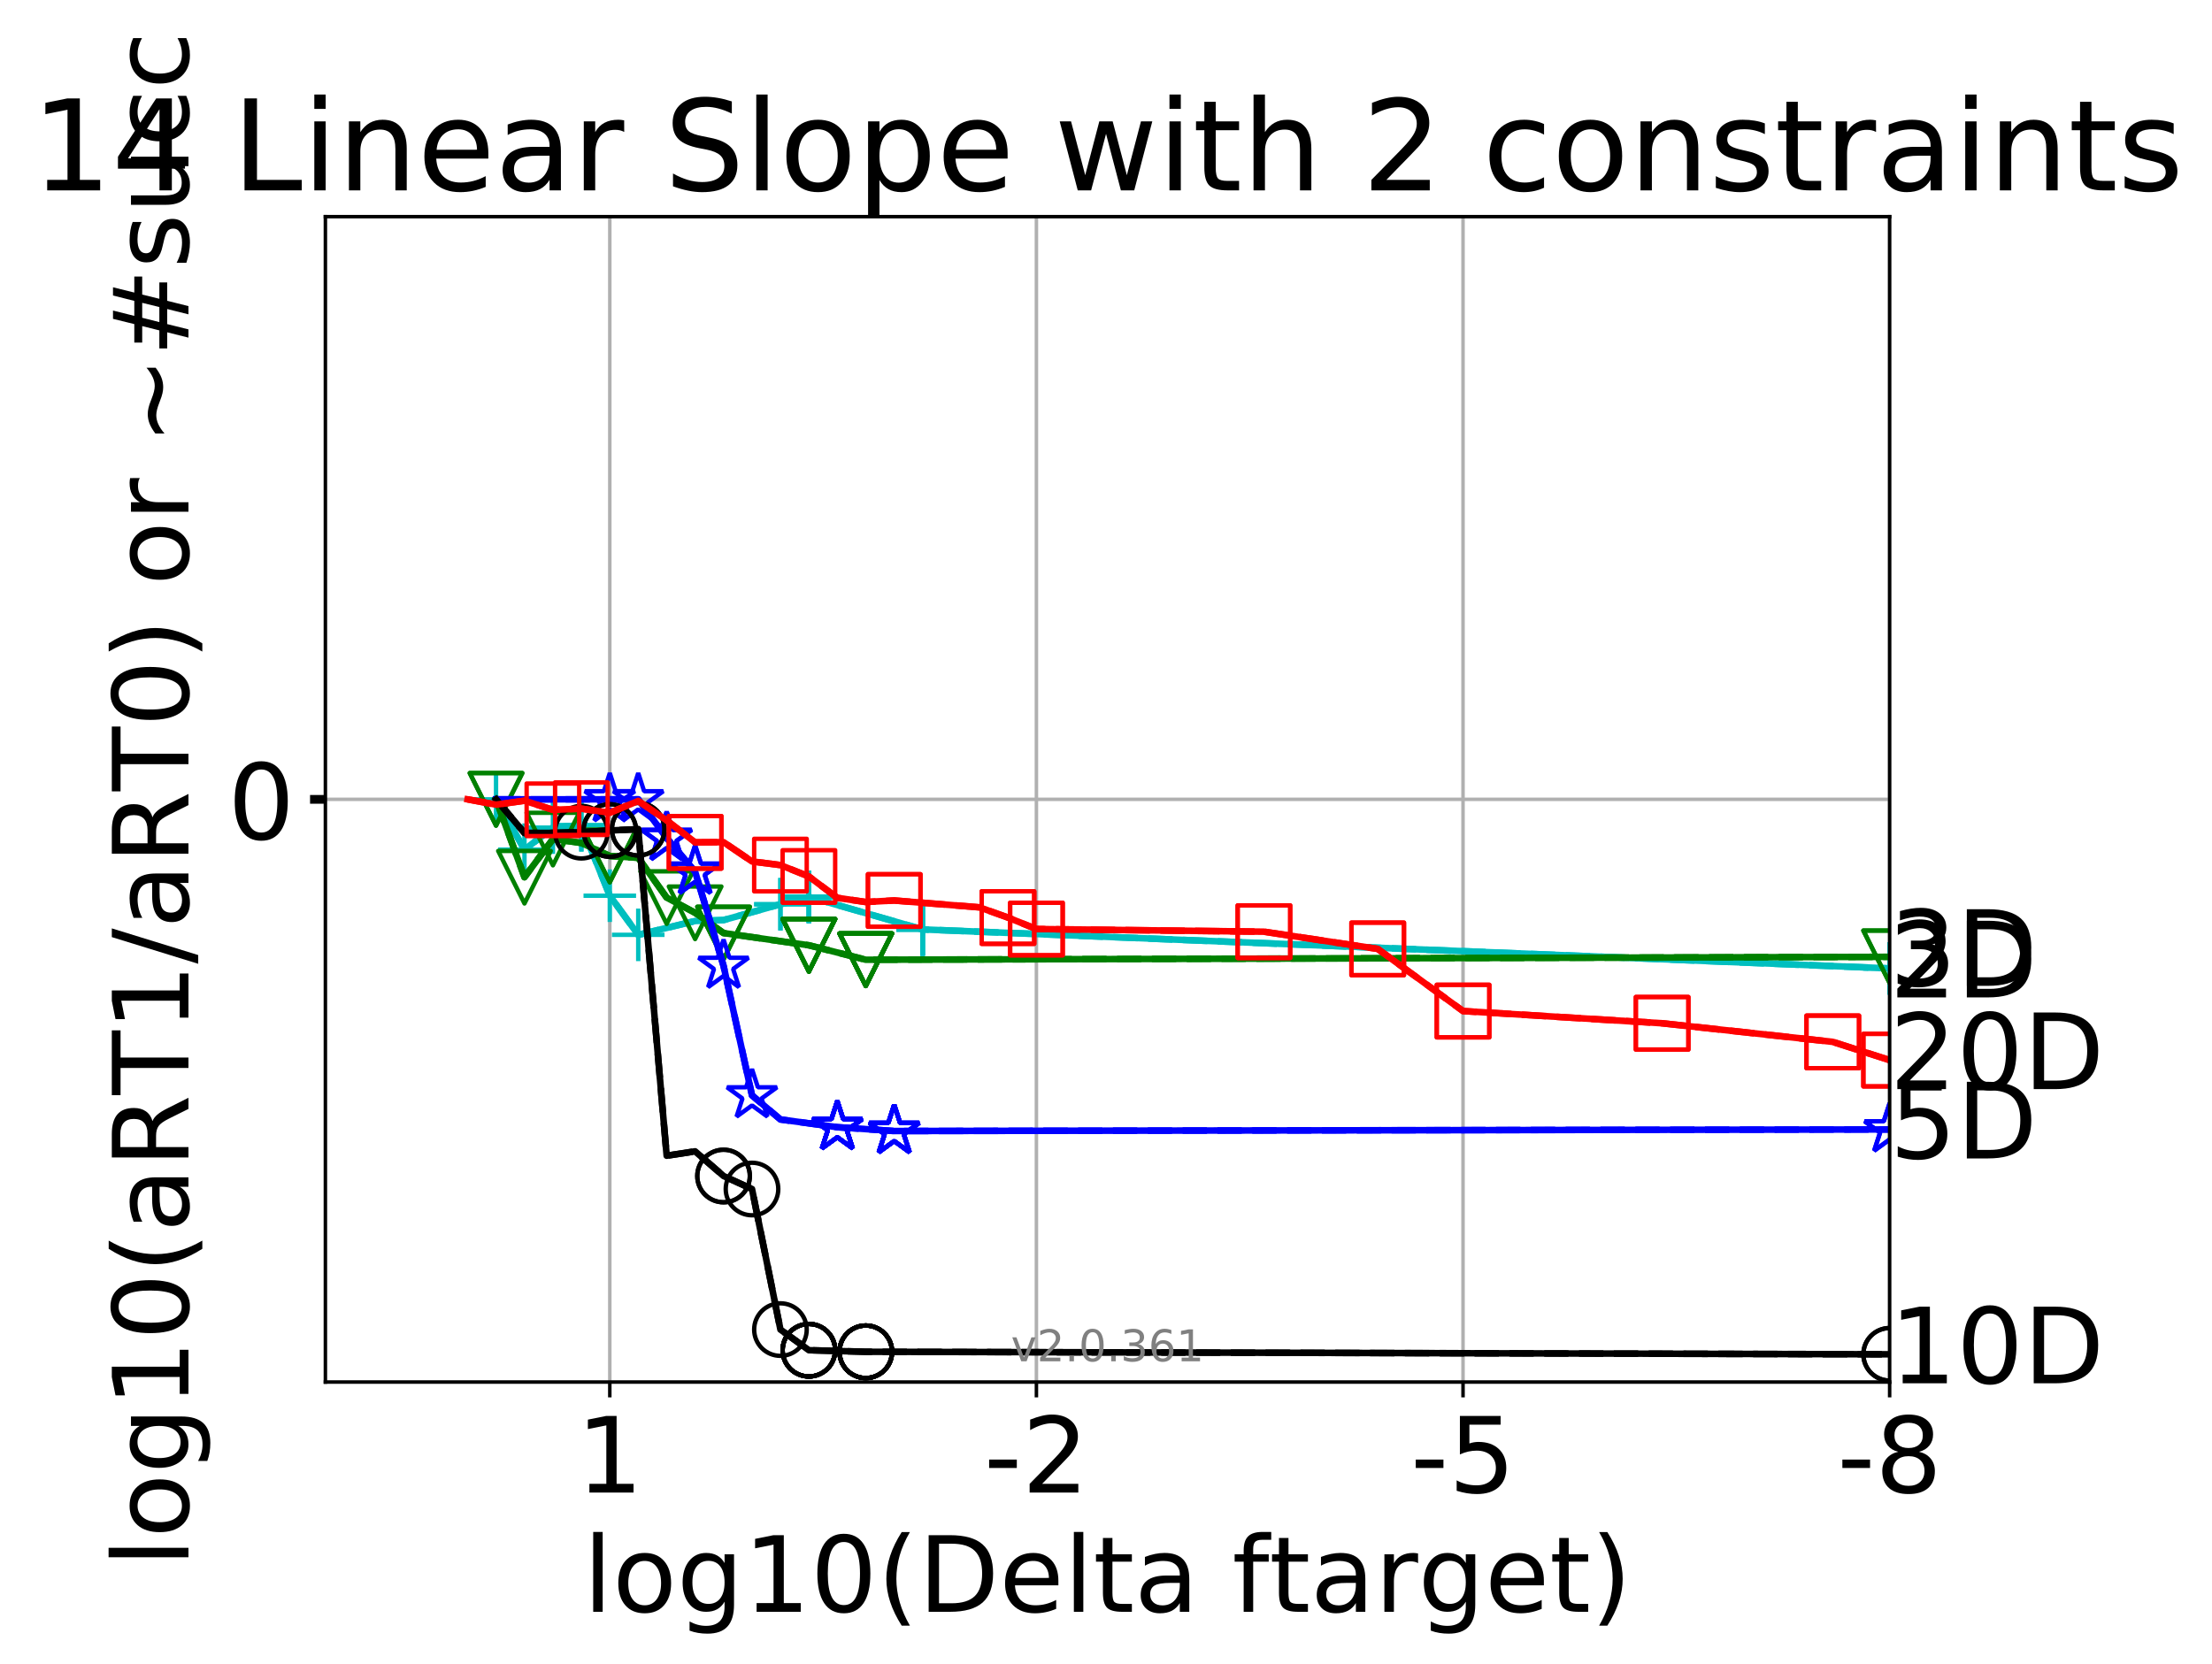 <?xml version="1.0" encoding="utf-8" standalone="no"?>
<!DOCTYPE svg PUBLIC "-//W3C//DTD SVG 1.1//EN"
  "http://www.w3.org/Graphics/SVG/1.1/DTD/svg11.dtd">
<!-- Created with matplotlib (http://matplotlib.org/) -->
<svg height="380pt" version="1.1" viewBox="0 0 505 380" width="505pt" xmlns="http://www.w3.org/2000/svg" xmlns:xlink="http://www.w3.org/1999/xlink">
 <defs>
  <style type="text/css">
*{stroke-linecap:butt;stroke-linejoin:round;}
  </style>
 </defs>
 <g id="figure_1">
  <g id="patch_1">
   <path d="M 0 380.235 
L 505.692 380.235 
L 505.692 0 
L 0 0 
z
" style="fill:#ffffff;"/>
  </g>
  <g id="axes_1">
   <g id="patch_2">
    <path d="M 74.286 315.58 
L 431.406 315.58 
L 431.406 49.468 
L 74.286 49.468 
z
" style="fill:#ffffff;"/>
   </g>
   <g id="matplotlib.axis_1">
    <g id="xtick_1">
     <g id="line2d_1">
      <path clip-path="url(#p943be0c325)" d="M 431.406 315.58 
L 431.406 49.468 
" style="fill:none;stroke:#b0b0b0;stroke-linecap:square;stroke-width:0.8;"/>
     </g>
     <g id="line2d_2">
      <defs>
       <path d="M 0 0 
L 0 3.5 
" id="m6e3d914662" style="stroke:#000000;stroke-width:0.8;"/>
      </defs>
      <g>
       <use style="stroke:#000000;stroke-width:0.8;" x="431.406" xlink:href="#m6e3d914662" y="315.58"/>
      </g>
     </g>
     <g id="text_1">
      <!-- -8 -->
      <defs>
       <path d="M 4.891 31.391 
L 31.203 31.391 
L 31.203 23.391 
L 4.891 23.391 
z
" id="DejaVuSans-2d"/>
       <path d="M 31.781 34.625 
Q 24.75 34.625 20.719 30.859 
Q 16.703 27.094 16.703 20.516 
Q 16.703 13.922 20.719 10.156 
Q 24.75 6.391 31.781 6.391 
Q 38.812 6.391 42.859 10.172 
Q 46.922 13.969 46.922 20.516 
Q 46.922 27.094 42.891 30.859 
Q 38.875 34.625 31.781 34.625 
z
M 21.922 38.812 
Q 15.578 40.375 12.031 44.719 
Q 8.5 49.078 8.5 55.328 
Q 8.5 64.062 14.719 69.141 
Q 20.953 74.219 31.781 74.219 
Q 42.672 74.219 48.875 69.141 
Q 55.078 64.062 55.078 55.328 
Q 55.078 49.078 51.531 44.719 
Q 48 40.375 41.703 38.812 
Q 48.828 37.156 52.797 32.312 
Q 56.781 27.484 56.781 20.516 
Q 56.781 9.906 50.312 4.234 
Q 43.844 -1.422 31.781 -1.422 
Q 19.734 -1.422 13.25 4.234 
Q 6.781 9.906 6.781 20.516 
Q 6.781 27.484 10.781 32.312 
Q 14.797 37.156 21.922 38.812 
z
M 18.312 54.391 
Q 18.312 48.734 21.844 45.562 
Q 25.391 42.391 31.781 42.391 
Q 38.141 42.391 41.719 45.562 
Q 45.312 48.734 45.312 54.391 
Q 45.312 60.062 41.719 63.234 
Q 38.141 66.406 31.781 66.406 
Q 25.391 66.406 21.844 63.234 
Q 18.312 60.062 18.312 54.391 
z
" id="DejaVuSans-38"/>
      </defs>
      <g transform="translate(419.442 340.816)scale(0.24 -0.24)">
       <use xlink:href="#DejaVuSans-2d"/>
       <use x="36.084" xlink:href="#DejaVuSans-38"/>
      </g>
     </g>
    </g>
    <g id="xtick_2">
     <g id="line2d_3">
      <path clip-path="url(#p943be0c325)" d="M 334.01 315.58 
L 334.01 49.468 
" style="fill:none;stroke:#b0b0b0;stroke-linecap:square;stroke-width:0.8;"/>
     </g>
     <g id="line2d_4">
      <g>
       <use style="stroke:#000000;stroke-width:0.8;" x="334.01" xlink:href="#m6e3d914662" y="315.58"/>
      </g>
     </g>
     <g id="text_2">
      <!-- -5 -->
      <defs>
       <path d="M 10.797 72.906 
L 49.516 72.906 
L 49.516 64.594 
L 19.828 64.594 
L 19.828 46.734 
Q 21.969 47.469 24.109 47.828 
Q 26.266 48.188 28.422 48.188 
Q 40.625 48.188 47.75 41.5 
Q 54.891 34.812 54.891 23.391 
Q 54.891 11.625 47.562 5.094 
Q 40.234 -1.422 26.906 -1.422 
Q 22.312 -1.422 17.547 -0.641 
Q 12.797 0.141 7.719 1.703 
L 7.719 11.625 
Q 12.109 9.234 16.797 8.062 
Q 21.484 6.891 26.703 6.891 
Q 35.156 6.891 40.078 11.328 
Q 45.016 15.766 45.016 23.391 
Q 45.016 31 40.078 35.438 
Q 35.156 39.891 26.703 39.891 
Q 22.75 39.891 18.812 39.016 
Q 14.891 38.141 10.797 36.281 
z
" id="DejaVuSans-35"/>
      </defs>
      <g transform="translate(322.045 340.816)scale(0.24 -0.24)">
       <use xlink:href="#DejaVuSans-2d"/>
       <use x="36.084" xlink:href="#DejaVuSans-35"/>
      </g>
     </g>
    </g>
    <g id="xtick_3">
     <g id="line2d_5">
      <path clip-path="url(#p943be0c325)" d="M 236.613 315.58 
L 236.613 49.468 
" style="fill:none;stroke:#b0b0b0;stroke-linecap:square;stroke-width:0.8;"/>
     </g>
     <g id="line2d_6">
      <g>
       <use style="stroke:#000000;stroke-width:0.8;" x="236.613" xlink:href="#m6e3d914662" y="315.58"/>
      </g>
     </g>
     <g id="text_3">
      <!-- -2 -->
      <defs>
       <path d="M 19.188 8.297 
L 53.609 8.297 
L 53.609 0 
L 7.328 0 
L 7.328 8.297 
Q 12.938 14.109 22.625 23.891 
Q 32.328 33.688 34.812 36.531 
Q 39.547 41.844 41.422 45.531 
Q 43.312 49.219 43.312 52.781 
Q 43.312 58.594 39.234 62.25 
Q 35.156 65.922 28.609 65.922 
Q 23.969 65.922 18.812 64.312 
Q 13.672 62.703 7.812 59.422 
L 7.812 69.391 
Q 13.766 71.781 18.938 73 
Q 24.125 74.219 28.422 74.219 
Q 39.75 74.219 46.484 68.547 
Q 53.219 62.891 53.219 53.422 
Q 53.219 48.922 51.531 44.891 
Q 49.859 40.875 45.406 35.406 
Q 44.188 33.984 37.641 27.219 
Q 31.109 20.453 19.188 8.297 
z
" id="DejaVuSans-32"/>
      </defs>
      <g transform="translate(224.649 340.816)scale(0.24 -0.24)">
       <use xlink:href="#DejaVuSans-2d"/>
       <use x="36.084" xlink:href="#DejaVuSans-32"/>
      </g>
     </g>
    </g>
    <g id="xtick_4">
     <g id="line2d_7">
      <path clip-path="url(#p943be0c325)" d="M 139.217 315.58 
L 139.217 49.468 
" style="fill:none;stroke:#b0b0b0;stroke-linecap:square;stroke-width:0.8;"/>
     </g>
     <g id="line2d_8">
      <g>
       <use style="stroke:#000000;stroke-width:0.8;" x="139.217" xlink:href="#m6e3d914662" y="315.58"/>
      </g>
     </g>
     <g id="text_4">
      <!-- 1 -->
      <defs>
       <path d="M 12.406 8.297 
L 28.516 8.297 
L 28.516 63.922 
L 10.984 60.406 
L 10.984 69.391 
L 28.422 72.906 
L 38.281 72.906 
L 38.281 8.297 
L 54.391 8.297 
L 54.391 0 
L 12.406 0 
z
" id="DejaVuSans-31"/>
      </defs>
      <g transform="translate(131.582 340.816)scale(0.24 -0.24)">
       <use xlink:href="#DejaVuSans-31"/>
      </g>
     </g>
    </g>
    <g id="text_5">
     <!-- log10(Delta ftarget) -->
     <defs>
      <path d="M 9.422 75.984 
L 18.406 75.984 
L 18.406 0 
L 9.422 0 
z
" id="DejaVuSans-6c"/>
      <path d="M 30.609 48.391 
Q 23.391 48.391 19.188 42.75 
Q 14.984 37.109 14.984 27.297 
Q 14.984 17.484 19.156 11.844 
Q 23.344 6.203 30.609 6.203 
Q 37.797 6.203 41.984 11.859 
Q 46.188 17.531 46.188 27.297 
Q 46.188 37.016 41.984 42.703 
Q 37.797 48.391 30.609 48.391 
z
M 30.609 56 
Q 42.328 56 49.016 48.375 
Q 55.719 40.766 55.719 27.297 
Q 55.719 13.875 49.016 6.219 
Q 42.328 -1.422 30.609 -1.422 
Q 18.844 -1.422 12.172 6.219 
Q 5.516 13.875 5.516 27.297 
Q 5.516 40.766 12.172 48.375 
Q 18.844 56 30.609 56 
z
" id="DejaVuSans-6f"/>
      <path d="M 45.406 27.984 
Q 45.406 37.75 41.375 43.109 
Q 37.359 48.484 30.078 48.484 
Q 22.859 48.484 18.828 43.109 
Q 14.797 37.75 14.797 27.984 
Q 14.797 18.266 18.828 12.891 
Q 22.859 7.516 30.078 7.516 
Q 37.359 7.516 41.375 12.891 
Q 45.406 18.266 45.406 27.984 
z
M 54.391 6.781 
Q 54.391 -7.172 48.188 -13.984 
Q 42 -20.797 29.203 -20.797 
Q 24.469 -20.797 20.266 -20.094 
Q 16.062 -19.391 12.109 -17.922 
L 12.109 -9.188 
Q 16.062 -11.328 19.922 -12.344 
Q 23.781 -13.375 27.781 -13.375 
Q 36.625 -13.375 41.016 -8.766 
Q 45.406 -4.156 45.406 5.172 
L 45.406 9.625 
Q 42.625 4.781 38.281 2.391 
Q 33.938 0 27.875 0 
Q 17.828 0 11.672 7.656 
Q 5.516 15.328 5.516 27.984 
Q 5.516 40.672 11.672 48.328 
Q 17.828 56 27.875 56 
Q 33.938 56 38.281 53.609 
Q 42.625 51.219 45.406 46.391 
L 45.406 54.688 
L 54.391 54.688 
z
" id="DejaVuSans-67"/>
      <path d="M 31.781 66.406 
Q 24.172 66.406 20.328 58.906 
Q 16.5 51.422 16.5 36.375 
Q 16.5 21.391 20.328 13.891 
Q 24.172 6.391 31.781 6.391 
Q 39.453 6.391 43.281 13.891 
Q 47.125 21.391 47.125 36.375 
Q 47.125 51.422 43.281 58.906 
Q 39.453 66.406 31.781 66.406 
z
M 31.781 74.219 
Q 44.047 74.219 50.516 64.516 
Q 56.984 54.828 56.984 36.375 
Q 56.984 17.969 50.516 8.266 
Q 44.047 -1.422 31.781 -1.422 
Q 19.531 -1.422 13.062 8.266 
Q 6.594 17.969 6.594 36.375 
Q 6.594 54.828 13.062 64.516 
Q 19.531 74.219 31.781 74.219 
z
" id="DejaVuSans-30"/>
      <path d="M 31 75.875 
Q 24.469 64.656 21.281 53.656 
Q 18.109 42.672 18.109 31.391 
Q 18.109 20.125 21.312 9.062 
Q 24.516 -2 31 -13.188 
L 23.188 -13.188 
Q 15.875 -1.703 12.234 9.375 
Q 8.594 20.453 8.594 31.391 
Q 8.594 42.281 12.203 53.312 
Q 15.828 64.359 23.188 75.875 
z
" id="DejaVuSans-28"/>
      <path d="M 19.672 64.797 
L 19.672 8.109 
L 31.594 8.109 
Q 46.688 8.109 53.688 14.938 
Q 60.688 21.781 60.688 36.531 
Q 60.688 51.172 53.688 57.984 
Q 46.688 64.797 31.594 64.797 
z
M 9.812 72.906 
L 30.078 72.906 
Q 51.266 72.906 61.172 64.094 
Q 71.094 55.281 71.094 36.531 
Q 71.094 17.672 61.125 8.828 
Q 51.172 0 30.078 0 
L 9.812 0 
z
" id="DejaVuSans-44"/>
      <path d="M 56.203 29.594 
L 56.203 25.203 
L 14.891 25.203 
Q 15.484 15.922 20.484 11.062 
Q 25.484 6.203 34.422 6.203 
Q 39.594 6.203 44.453 7.469 
Q 49.312 8.734 54.109 11.281 
L 54.109 2.781 
Q 49.266 0.734 44.188 -0.344 
Q 39.109 -1.422 33.891 -1.422 
Q 20.797 -1.422 13.156 6.188 
Q 5.516 13.812 5.516 26.812 
Q 5.516 40.234 12.766 48.109 
Q 20.016 56 32.328 56 
Q 43.359 56 49.781 48.891 
Q 56.203 41.797 56.203 29.594 
z
M 47.219 32.234 
Q 47.125 39.594 43.094 43.984 
Q 39.062 48.391 32.422 48.391 
Q 24.906 48.391 20.391 44.141 
Q 15.875 39.891 15.188 32.172 
z
" id="DejaVuSans-65"/>
      <path d="M 18.312 70.219 
L 18.312 54.688 
L 36.812 54.688 
L 36.812 47.703 
L 18.312 47.703 
L 18.312 18.016 
Q 18.312 11.328 20.141 9.422 
Q 21.969 7.516 27.594 7.516 
L 36.812 7.516 
L 36.812 0 
L 27.594 0 
Q 17.188 0 13.234 3.875 
Q 9.281 7.766 9.281 18.016 
L 9.281 47.703 
L 2.688 47.703 
L 2.688 54.688 
L 9.281 54.688 
L 9.281 70.219 
z
" id="DejaVuSans-74"/>
      <path d="M 34.281 27.484 
Q 23.391 27.484 19.188 25 
Q 14.984 22.516 14.984 16.5 
Q 14.984 11.719 18.141 8.906 
Q 21.297 6.109 26.703 6.109 
Q 34.188 6.109 38.703 11.406 
Q 43.219 16.703 43.219 25.484 
L 43.219 27.484 
z
M 52.203 31.203 
L 52.203 0 
L 43.219 0 
L 43.219 8.297 
Q 40.141 3.328 35.547 0.953 
Q 30.953 -1.422 24.312 -1.422 
Q 15.922 -1.422 10.953 3.297 
Q 6 8.016 6 15.922 
Q 6 25.141 12.172 29.828 
Q 18.359 34.516 30.609 34.516 
L 43.219 34.516 
L 43.219 35.406 
Q 43.219 41.609 39.141 45 
Q 35.062 48.391 27.688 48.391 
Q 23 48.391 18.547 47.266 
Q 14.109 46.141 10.016 43.891 
L 10.016 52.203 
Q 14.938 54.109 19.578 55.047 
Q 24.219 56 28.609 56 
Q 40.484 56 46.344 49.844 
Q 52.203 43.703 52.203 31.203 
z
" id="DejaVuSans-61"/>
      <path id="DejaVuSans-20"/>
      <path d="M 37.109 75.984 
L 37.109 68.5 
L 28.516 68.5 
Q 23.688 68.5 21.797 66.547 
Q 19.922 64.594 19.922 59.516 
L 19.922 54.688 
L 34.719 54.688 
L 34.719 47.703 
L 19.922 47.703 
L 19.922 0 
L 10.891 0 
L 10.891 47.703 
L 2.297 47.703 
L 2.297 54.688 
L 10.891 54.688 
L 10.891 58.5 
Q 10.891 67.625 15.141 71.797 
Q 19.391 75.984 28.609 75.984 
z
" id="DejaVuSans-66"/>
      <path d="M 41.109 46.297 
Q 39.594 47.172 37.812 47.578 
Q 36.031 48 33.891 48 
Q 26.266 48 22.188 43.047 
Q 18.109 38.094 18.109 28.812 
L 18.109 0 
L 9.078 0 
L 9.078 54.688 
L 18.109 54.688 
L 18.109 46.188 
Q 20.953 51.172 25.484 53.578 
Q 30.031 56 36.531 56 
Q 37.453 56 38.578 55.875 
Q 39.703 55.766 41.062 55.516 
z
" id="DejaVuSans-72"/>
      <path d="M 8.016 75.875 
L 15.828 75.875 
Q 23.141 64.359 26.781 53.312 
Q 30.422 42.281 30.422 31.391 
Q 30.422 20.453 26.781 9.375 
Q 23.141 -1.703 15.828 -13.188 
L 8.016 -13.188 
Q 14.5 -2 17.703 9.062 
Q 20.906 20.125 20.906 31.391 
Q 20.906 42.672 17.703 53.656 
Q 14.5 64.656 8.016 75.875 
z
" id="DejaVuSans-29"/>
     </defs>
     <g transform="translate(133.17 368.043)scale(0.24 -0.24)">
      <use xlink:href="#DejaVuSans-6c"/>
      <use x="27.783" xlink:href="#DejaVuSans-6f"/>
      <use x="88.965" xlink:href="#DejaVuSans-67"/>
      <use x="152.441" xlink:href="#DejaVuSans-31"/>
      <use x="216.064" xlink:href="#DejaVuSans-30"/>
      <use x="279.688" xlink:href="#DejaVuSans-28"/>
      <use x="318.701" xlink:href="#DejaVuSans-44"/>
      <use x="395.703" xlink:href="#DejaVuSans-65"/>
      <use x="457.227" xlink:href="#DejaVuSans-6c"/>
      <use x="485.01" xlink:href="#DejaVuSans-74"/>
      <use x="524.219" xlink:href="#DejaVuSans-61"/>
      <use x="585.498" xlink:href="#DejaVuSans-20"/>
      <use x="617.285" xlink:href="#DejaVuSans-66"/>
      <use x="652.475" xlink:href="#DejaVuSans-74"/>
      <use x="691.684" xlink:href="#DejaVuSans-61"/>
      <use x="752.963" xlink:href="#DejaVuSans-72"/>
      <use x="794.061" xlink:href="#DejaVuSans-67"/>
      <use x="857.537" xlink:href="#DejaVuSans-65"/>
      <use x="919.061" xlink:href="#DejaVuSans-74"/>
      <use x="958.27" xlink:href="#DejaVuSans-29"/>
     </g>
    </g>
   </g>
   <g id="matplotlib.axis_2">
    <g id="ytick_1">
     <g id="line2d_9">
      <path clip-path="url(#p943be0c325)" d="M 74.286 182.524 
L 431.406 182.524 
" style="fill:none;stroke:#b0b0b0;stroke-linecap:square;stroke-width:0.8;"/>
     </g>
     <g id="line2d_10">
      <defs>
       <path d="M 0 0 
L -3.5 0 
" id="mc9a04e014e" style="stroke:#000000;stroke-width:2;"/>
      </defs>
      <g>
       <use style="stroke:#000000;stroke-width:2;" x="74.286" xlink:href="#mc9a04e014e" y="182.524"/>
      </g>
     </g>
     <g id="text_6">
      <!-- 0 -->
      <g transform="translate(52.016 191.642)scale(0.24 -0.24)">
       <use xlink:href="#DejaVuSans-30"/>
      </g>
     </g>
    </g>
    <g id="text_7">
     <!-- log10(aRT1/aRT0) or ~#succ -->
     <defs>
      <path d="M 44.391 34.188 
Q 47.562 33.109 50.562 29.594 
Q 53.562 26.078 56.594 19.922 
L 66.609 0 
L 56 0 
L 46.688 18.703 
Q 43.062 26.031 39.672 28.422 
Q 36.281 30.812 30.422 30.812 
L 19.672 30.812 
L 19.672 0 
L 9.812 0 
L 9.812 72.906 
L 32.078 72.906 
Q 44.578 72.906 50.734 67.672 
Q 56.891 62.453 56.891 51.906 
Q 56.891 45.016 53.688 40.469 
Q 50.484 35.938 44.391 34.188 
z
M 19.672 64.797 
L 19.672 38.922 
L 32.078 38.922 
Q 39.203 38.922 42.844 42.219 
Q 46.484 45.516 46.484 51.906 
Q 46.484 58.297 42.844 61.547 
Q 39.203 64.797 32.078 64.797 
z
" id="DejaVuSans-52"/>
      <path d="M -0.297 72.906 
L 61.375 72.906 
L 61.375 64.594 
L 35.5 64.594 
L 35.5 0 
L 25.594 0 
L 25.594 64.594 
L -0.297 64.594 
z
" id="DejaVuSans-54"/>
      <path d="M 25.391 72.906 
L 33.688 72.906 
L 8.297 -9.281 
L 0 -9.281 
z
" id="DejaVuSans-2f"/>
      <path d="M 73.188 39.891 
L 73.188 31.203 
Q 68.062 27.344 63.688 25.688 
Q 59.328 24.031 54.594 24.031 
Q 49.219 24.031 42.094 26.906 
Q 41.547 27.094 41.312 27.203 
Q 40.969 27.344 40.234 27.594 
Q 32.672 30.609 28.078 30.609 
Q 23.781 30.609 19.578 28.734 
Q 15.375 26.859 10.594 22.797 
L 10.594 31.5 
Q 15.719 35.359 20.094 37.031 
Q 24.469 38.719 29.203 38.719 
Q 34.578 38.719 41.75 35.797 
Q 42.234 35.594 42.484 35.5 
Q 42.875 35.359 43.562 35.109 
Q 51.125 32.078 55.719 32.078 
Q 59.906 32.078 64.031 33.938 
Q 68.172 35.797 73.188 39.891 
z
" id="DejaVuSans-7e"/>
      <path d="M 51.125 44 
L 36.922 44 
L 32.812 27.688 
L 47.125 27.688 
z
M 43.797 71.781 
L 38.719 51.516 
L 52.984 51.516 
L 58.109 71.781 
L 65.922 71.781 
L 60.891 51.516 
L 76.125 51.516 
L 76.125 44 
L 58.984 44 
L 54.984 27.688 
L 70.516 27.688 
L 70.516 20.219 
L 53.078 20.219 
L 48 0 
L 40.188 0 
L 45.219 20.219 
L 30.906 20.219 
L 25.875 0 
L 18.016 0 
L 23.094 20.219 
L 7.719 20.219 
L 7.719 27.688 
L 24.906 27.688 
L 29 44 
L 13.281 44 
L 13.281 51.516 
L 30.906 51.516 
L 35.891 71.781 
z
" id="DejaVuSans-23"/>
      <path d="M 44.281 53.078 
L 44.281 44.578 
Q 40.484 46.531 36.375 47.5 
Q 32.281 48.484 27.875 48.484 
Q 21.188 48.484 17.844 46.438 
Q 14.5 44.391 14.5 40.281 
Q 14.5 37.156 16.891 35.375 
Q 19.281 33.594 26.516 31.984 
L 29.594 31.297 
Q 39.156 29.25 43.188 25.516 
Q 47.219 21.781 47.219 15.094 
Q 47.219 7.469 41.188 3.016 
Q 35.156 -1.422 24.609 -1.422 
Q 20.219 -1.422 15.453 -0.562 
Q 10.688 0.297 5.422 2 
L 5.422 11.281 
Q 10.406 8.688 15.234 7.391 
Q 20.062 6.109 24.812 6.109 
Q 31.156 6.109 34.562 8.281 
Q 37.984 10.453 37.984 14.406 
Q 37.984 18.062 35.516 20.016 
Q 33.062 21.969 24.703 23.781 
L 21.578 24.516 
Q 13.234 26.266 9.516 29.906 
Q 5.812 33.547 5.812 39.891 
Q 5.812 47.609 11.281 51.797 
Q 16.75 56 26.812 56 
Q 31.781 56 36.172 55.266 
Q 40.578 54.547 44.281 53.078 
z
" id="DejaVuSans-73"/>
      <path d="M 8.5 21.578 
L 8.5 54.688 
L 17.484 54.688 
L 17.484 21.922 
Q 17.484 14.156 20.5 10.266 
Q 23.531 6.391 29.594 6.391 
Q 36.859 6.391 41.078 11.031 
Q 45.312 15.672 45.312 23.688 
L 45.312 54.688 
L 54.297 54.688 
L 54.297 0 
L 45.312 0 
L 45.312 8.406 
Q 42.047 3.422 37.719 1 
Q 33.406 -1.422 27.688 -1.422 
Q 18.266 -1.422 13.375 4.438 
Q 8.5 10.297 8.5 21.578 
z
M 31.109 56 
z
" id="DejaVuSans-75"/>
      <path d="M 48.781 52.594 
L 48.781 44.188 
Q 44.969 46.297 41.141 47.344 
Q 37.312 48.391 33.406 48.391 
Q 24.656 48.391 19.812 42.844 
Q 14.984 37.312 14.984 27.297 
Q 14.984 17.281 19.812 11.734 
Q 24.656 6.203 33.406 6.203 
Q 37.312 6.203 41.141 7.25 
Q 44.969 8.297 48.781 10.406 
L 48.781 2.094 
Q 45.016 0.344 40.984 -0.531 
Q 36.969 -1.422 32.422 -1.422 
Q 20.062 -1.422 12.781 6.344 
Q 5.516 14.109 5.516 27.297 
Q 5.516 40.672 12.859 48.328 
Q 20.219 56 33.016 56 
Q 37.156 56 41.109 55.141 
Q 45.062 54.297 48.781 52.594 
z
" id="DejaVuSans-63"/>
     </defs>
     <g transform="translate(43.025 357.848)rotate(-90)scale(0.24 -0.24)">
      <use xlink:href="#DejaVuSans-6c"/>
      <use x="27.783" xlink:href="#DejaVuSans-6f"/>
      <use x="88.965" xlink:href="#DejaVuSans-67"/>
      <use x="152.441" xlink:href="#DejaVuSans-31"/>
      <use x="216.064" xlink:href="#DejaVuSans-30"/>
      <use x="279.688" xlink:href="#DejaVuSans-28"/>
      <use x="318.701" xlink:href="#DejaVuSans-61"/>
      <use x="379.98" xlink:href="#DejaVuSans-52"/>
      <use x="449.354" xlink:href="#DejaVuSans-54"/>
      <use x="510.438" xlink:href="#DejaVuSans-31"/>
      <use x="574.061" xlink:href="#DejaVuSans-2f"/>
      <use x="607.752" xlink:href="#DejaVuSans-61"/>
      <use x="669.031" xlink:href="#DejaVuSans-52"/>
      <use x="738.404" xlink:href="#DejaVuSans-54"/>
      <use x="799.488" xlink:href="#DejaVuSans-30"/>
      <use x="863.111" xlink:href="#DejaVuSans-29"/>
      <use x="902.125" xlink:href="#DejaVuSans-20"/>
      <use x="933.912" xlink:href="#DejaVuSans-6f"/>
      <use x="995.094" xlink:href="#DejaVuSans-72"/>
      <use x="1036.207" xlink:href="#DejaVuSans-20"/>
      <use x="1067.994" xlink:href="#DejaVuSans-7e"/>
      <use x="1151.783" xlink:href="#DejaVuSans-23"/>
      <use x="1235.572" xlink:href="#DejaVuSans-73"/>
      <use x="1287.672" xlink:href="#DejaVuSans-75"/>
      <use x="1351.051" xlink:href="#DejaVuSans-63"/>
      <use x="1406.031" xlink:href="#DejaVuSans-63"/>
     </g>
    </g>
   </g>
   <g id="line2d_11">
    <path clip-path="url(#p943be0c325)" d="M 113.245 182.524 
L 119.738 194.006 
L 126.231 188.978 
L 132.724 188.447 
L 139.217 204.528 
L 145.71 213.461 
L 158.696 210.299 
L 165.189 210.091 
L 178.175 206.481 
L 184.669 204.798 
L 210.641 212.228 
L 431.406 221.126 
" style="fill:none;stroke:#00bfbf;stroke-dasharray:5.55,2.4;stroke-dashoffset:0;stroke-width:1.5;"/>
   </g>
   <g id="line2d_12">
    <defs>
     <path d="M -6 0 
L 6 0 
M 0 6 
L 0 -6 
" id="m6ae011736f" style="stroke:#00bfbf;"/>
    </defs>
    <g clip-path="url(#p943be0c325)">
     <use style="fill:none;stroke:#00bfbf;" x="119.738" xlink:href="#m6ae011736f" y="194.006"/>
     <use style="fill:none;stroke:#00bfbf;" x="132.724" xlink:href="#m6ae011736f" y="188.447"/>
     <use style="fill:none;stroke:#00bfbf;" x="139.217" xlink:href="#m6ae011736f" y="204.528"/>
     <use style="fill:none;stroke:#00bfbf;" x="178.175" xlink:href="#m6ae011736f" y="206.481"/>
     <use style="fill:none;stroke:#00bfbf;" x="184.669" xlink:href="#m6ae011736f" y="204.798"/>
     <use style="fill:none;stroke:#00bfbf;" x="184.669" xlink:href="#m6ae011736f" y="204.798"/>
     <use style="fill:none;stroke:#00bfbf;" x="184.669" xlink:href="#m6ae011736f" y="204.798"/>
     <use style="fill:none;stroke:#00bfbf;" x="210.641" xlink:href="#m6ae011736f" y="212.228"/>
     <use style="fill:none;stroke:#00bfbf;" x="210.641" xlink:href="#m6ae011736f" y="212.228"/>
     <use style="fill:none;stroke:#00bfbf;" x="210.641" xlink:href="#m6ae011736f" y="212.228"/>
     <use style="fill:none;stroke:#00bfbf;" x="210.641" xlink:href="#m6ae011736f" y="212.228"/>
     <use style="fill:none;stroke:#00bfbf;" x="431.406" xlink:href="#m6ae011736f" y="221.126"/>
    </g>
   </g>
   <g id="line2d_13"/>
   <g id="line2d_14">
    <path clip-path="url(#p943be0c325)" d="M 113.245 182.524 
L 119.738 194.006 
L 126.231 188.978 
L 132.724 188.447 
L 139.217 204.528 
L 145.71 213.461 
L 158.696 210.299 
L 165.189 210.091 
L 178.175 206.481 
L 184.669 204.798 
L 210.641 212.228 
L 431.406 221.126 
" style="fill:none;stroke:#00bfbf;stroke-linecap:square;stroke-width:1.5;"/>
   </g>
   <g id="line2d_15">
    <g clip-path="url(#p943be0c325)">
     <use style="fill:none;stroke:#00bfbf;" x="113.245" xlink:href="#m6ae011736f" y="182.524"/>
     <use style="fill:none;stroke:#00bfbf;" x="126.231" xlink:href="#m6ae011736f" y="188.978"/>
     <use style="fill:none;stroke:#00bfbf;" x="132.724" xlink:href="#m6ae011736f" y="188.447"/>
     <use style="fill:none;stroke:#00bfbf;" x="145.71" xlink:href="#m6ae011736f" y="213.461"/>
     <use style="fill:none;stroke:#00bfbf;" x="178.175" xlink:href="#m6ae011736f" y="206.481"/>
     <use style="fill:none;stroke:#00bfbf;" x="184.669" xlink:href="#m6ae011736f" y="204.798"/>
     <use style="fill:none;stroke:#00bfbf;" x="184.669" xlink:href="#m6ae011736f" y="204.798"/>
     <use style="fill:none;stroke:#00bfbf;" x="184.669" xlink:href="#m6ae011736f" y="204.798"/>
     <use style="fill:none;stroke:#00bfbf;" x="210.641" xlink:href="#m6ae011736f" y="212.228"/>
     <use style="fill:none;stroke:#00bfbf;" x="210.641" xlink:href="#m6ae011736f" y="212.228"/>
     <use style="fill:none;stroke:#00bfbf;" x="210.641" xlink:href="#m6ae011736f" y="212.228"/>
     <use style="fill:none;stroke:#00bfbf;" x="431.406" xlink:href="#m6ae011736f" y="221.126"/>
    </g>
   </g>
   <g id="line2d_16">
    <path clip-path="url(#p943be0c325)" d="M 113.245 182.524 
L 119.738 200.303 
L 126.231 191.596 
L 132.724 192.482 
L 139.217 195.465 
L 145.71 195.873 
L 152.203 204.964 
L 158.696 208.434 
L 165.189 213.059 
L 184.669 215.85 
L 197.655 219.15 
L 431.406 218.486 
" style="fill:none;stroke:#008000;stroke-dasharray:5.55,2.4;stroke-dashoffset:0;stroke-width:1.5;"/>
   </g>
   <g id="line2d_17">
    <defs>
     <path d="M -0 6 
L 6 -6 
L -6 -6 
z
" id="md98876ff43" style="stroke:#008000;stroke-linejoin:miter;"/>
    </defs>
    <g clip-path="url(#p943be0c325)">
     <use style="fill:none;stroke:#008000;stroke-linejoin:miter;" x="113.245" xlink:href="#md98876ff43" y="182.524"/>
     <use style="fill:none;stroke:#008000;stroke-linejoin:miter;" x="119.738" xlink:href="#md98876ff43" y="200.303"/>
     <use style="fill:none;stroke:#008000;stroke-linejoin:miter;" x="139.217" xlink:href="#md98876ff43" y="195.465"/>
     <use style="fill:none;stroke:#008000;stroke-linejoin:miter;" x="152.203" xlink:href="#md98876ff43" y="204.964"/>
     <use style="fill:none;stroke:#008000;stroke-linejoin:miter;" x="165.189" xlink:href="#md98876ff43" y="213.059"/>
     <use style="fill:none;stroke:#008000;stroke-linejoin:miter;" x="184.669" xlink:href="#md98876ff43" y="215.85"/>
     <use style="fill:none;stroke:#008000;stroke-linejoin:miter;" x="184.669" xlink:href="#md98876ff43" y="215.85"/>
     <use style="fill:none;stroke:#008000;stroke-linejoin:miter;" x="184.669" xlink:href="#md98876ff43" y="215.85"/>
     <use style="fill:none;stroke:#008000;stroke-linejoin:miter;" x="197.655" xlink:href="#md98876ff43" y="219.15"/>
     <use style="fill:none;stroke:#008000;stroke-linejoin:miter;" x="197.655" xlink:href="#md98876ff43" y="219.15"/>
     <use style="fill:none;stroke:#008000;stroke-linejoin:miter;" x="197.655" xlink:href="#md98876ff43" y="219.15"/>
     <use style="fill:none;stroke:#008000;stroke-linejoin:miter;" x="431.406" xlink:href="#md98876ff43" y="218.486"/>
    </g>
   </g>
   <g id="line2d_18"/>
   <g id="line2d_19">
    <path clip-path="url(#p943be0c325)" d="M 113.245 182.524 
L 119.738 200.303 
L 126.231 191.596 
L 132.724 192.482 
L 139.217 195.465 
L 145.71 195.873 
L 152.203 204.964 
L 158.696 208.434 
L 165.189 213.059 
L 184.669 215.85 
L 197.655 219.15 
L 431.406 218.486 
" style="fill:none;stroke:#008000;stroke-linecap:square;stroke-width:1.5;"/>
   </g>
   <g id="line2d_20">
    <g clip-path="url(#p943be0c325)">
     <use style="fill:none;stroke:#008000;stroke-linejoin:miter;" x="113.245" xlink:href="#md98876ff43" y="182.524"/>
     <use style="fill:none;stroke:#008000;stroke-linejoin:miter;" x="126.231" xlink:href="#md98876ff43" y="191.596"/>
     <use style="fill:none;stroke:#008000;stroke-linejoin:miter;" x="139.217" xlink:href="#md98876ff43" y="195.465"/>
     <use style="fill:none;stroke:#008000;stroke-linejoin:miter;" x="158.696" xlink:href="#md98876ff43" y="208.434"/>
     <use style="fill:none;stroke:#008000;stroke-linejoin:miter;" x="165.189" xlink:href="#md98876ff43" y="213.059"/>
     <use style="fill:none;stroke:#008000;stroke-linejoin:miter;" x="184.669" xlink:href="#md98876ff43" y="215.85"/>
     <use style="fill:none;stroke:#008000;stroke-linejoin:miter;" x="184.669" xlink:href="#md98876ff43" y="215.85"/>
     <use style="fill:none;stroke:#008000;stroke-linejoin:miter;" x="184.669" xlink:href="#md98876ff43" y="215.85"/>
     <use style="fill:none;stroke:#008000;stroke-linejoin:miter;" x="197.655" xlink:href="#md98876ff43" y="219.15"/>
     <use style="fill:none;stroke:#008000;stroke-linejoin:miter;" x="197.655" xlink:href="#md98876ff43" y="219.15"/>
     <use style="fill:none;stroke:#008000;stroke-linejoin:miter;" x="197.655" xlink:href="#md98876ff43" y="219.15"/>
     <use style="fill:none;stroke:#008000;stroke-linejoin:miter;" x="431.406" xlink:href="#md98876ff43" y="218.486"/>
    </g>
   </g>
   <g id="line2d_21">
    <path clip-path="url(#p943be0c325)" d="M 113.245 182.524 
L 119.738 182.524 
L 126.231 182.524 
L 132.724 182.524 
L 139.217 182.524 
L 145.71 182.524 
L 152.203 191.349 
L 158.696 199.056 
L 165.189 220.55 
L 171.682 250.123 
L 178.175 255.62 
L 191.162 257.385 
L 204.148 258.262 
L 431.406 257.897 
" style="fill:none;stroke:#0000ff;stroke-dasharray:5.55,2.4;stroke-dashoffset:0;stroke-width:1.5;"/>
   </g>
   <g id="line2d_22">
    <defs>
     <path d="M 0 -6 
L -1.347 -1.854 
L -5.706 -1.854 
L -2.18 0.708 
L -3.527 4.854 
L -0 2.292 
L 3.527 4.854 
L 2.18 0.708 
L 5.706 -1.854 
L 1.347 -1.854 
z
" id="m46c4f14e38" style="stroke:#0000ff;stroke-linejoin:bevel;"/>
    </defs>
    <g clip-path="url(#p943be0c325)">
     <use style="fill:none;stroke:#0000ff;stroke-linejoin:bevel;" x="145.71" xlink:href="#m46c4f14e38" y="182.524"/>
     <use style="fill:none;stroke:#0000ff;stroke-linejoin:bevel;" x="152.203" xlink:href="#m46c4f14e38" y="191.349"/>
     <use style="fill:none;stroke:#0000ff;stroke-linejoin:bevel;" x="158.696" xlink:href="#m46c4f14e38" y="199.056"/>
     <use style="fill:none;stroke:#0000ff;stroke-linejoin:bevel;" x="171.682" xlink:href="#m46c4f14e38" y="250.123"/>
     <use style="fill:none;stroke:#0000ff;stroke-linejoin:bevel;" x="191.162" xlink:href="#m46c4f14e38" y="257.385"/>
     <use style="fill:none;stroke:#0000ff;stroke-linejoin:bevel;" x="191.162" xlink:href="#m46c4f14e38" y="257.385"/>
     <use style="fill:none;stroke:#0000ff;stroke-linejoin:bevel;" x="191.162" xlink:href="#m46c4f14e38" y="257.385"/>
     <use style="fill:none;stroke:#0000ff;stroke-linejoin:bevel;" x="204.148" xlink:href="#m46c4f14e38" y="258.262"/>
     <use style="fill:none;stroke:#0000ff;stroke-linejoin:bevel;" x="204.148" xlink:href="#m46c4f14e38" y="258.262"/>
     <use style="fill:none;stroke:#0000ff;stroke-linejoin:bevel;" x="204.148" xlink:href="#m46c4f14e38" y="258.262"/>
     <use style="fill:none;stroke:#0000ff;stroke-linejoin:bevel;" x="204.148" xlink:href="#m46c4f14e38" y="258.262"/>
     <use style="fill:none;stroke:#0000ff;stroke-linejoin:bevel;" x="431.406" xlink:href="#m46c4f14e38" y="257.897"/>
    </g>
   </g>
   <g id="line2d_23"/>
   <g id="line2d_24">
    <path clip-path="url(#p943be0c325)" d="M 113.245 182.524 
L 119.738 182.524 
L 126.231 182.524 
L 132.724 182.524 
L 139.217 182.524 
L 145.71 182.524 
L 152.203 191.349 
L 158.696 199.056 
L 165.189 220.55 
L 171.682 250.123 
L 178.175 255.62 
L 191.162 257.385 
L 204.148 258.262 
L 431.406 257.897 
" style="fill:none;stroke:#0000ff;stroke-linecap:square;stroke-width:1.5;"/>
   </g>
   <g id="line2d_25">
    <g clip-path="url(#p943be0c325)">
     <use style="fill:none;stroke:#0000ff;stroke-linejoin:bevel;" x="139.217" xlink:href="#m46c4f14e38" y="182.524"/>
     <use style="fill:none;stroke:#0000ff;stroke-linejoin:bevel;" x="152.203" xlink:href="#m46c4f14e38" y="191.349"/>
     <use style="fill:none;stroke:#0000ff;stroke-linejoin:bevel;" x="158.696" xlink:href="#m46c4f14e38" y="199.056"/>
     <use style="fill:none;stroke:#0000ff;stroke-linejoin:bevel;" x="165.189" xlink:href="#m46c4f14e38" y="220.55"/>
     <use style="fill:none;stroke:#0000ff;stroke-linejoin:bevel;" x="191.162" xlink:href="#m46c4f14e38" y="257.385"/>
     <use style="fill:none;stroke:#0000ff;stroke-linejoin:bevel;" x="191.162" xlink:href="#m46c4f14e38" y="257.385"/>
     <use style="fill:none;stroke:#0000ff;stroke-linejoin:bevel;" x="191.162" xlink:href="#m46c4f14e38" y="257.385"/>
     <use style="fill:none;stroke:#0000ff;stroke-linejoin:bevel;" x="191.162" xlink:href="#m46c4f14e38" y="257.385"/>
     <use style="fill:none;stroke:#0000ff;stroke-linejoin:bevel;" x="204.148" xlink:href="#m46c4f14e38" y="258.262"/>
     <use style="fill:none;stroke:#0000ff;stroke-linejoin:bevel;" x="204.148" xlink:href="#m46c4f14e38" y="258.262"/>
     <use style="fill:none;stroke:#0000ff;stroke-linejoin:bevel;" x="204.148" xlink:href="#m46c4f14e38" y="258.262"/>
     <use style="fill:none;stroke:#0000ff;stroke-linejoin:bevel;" x="431.406" xlink:href="#m46c4f14e38" y="257.897"/>
    </g>
   </g>
   <g id="line2d_26">
    <path clip-path="url(#p943be0c325)" d="M 113.245 182.524 
L 119.738 190.211 
L 126.231 190.177 
L 132.724 190.022 
L 139.217 189.639 
L 145.71 189.339 
L 152.203 263.9 
L 158.696 262.901 
L 165.189 268.532 
L 171.682 271.503 
L 178.175 303.601 
L 184.669 308.31 
L 197.655 308.669 
L 431.406 309.244 
" style="fill:none;stroke:#000000;stroke-dasharray:5.55,2.4;stroke-dashoffset:0;stroke-width:1.5;"/>
   </g>
   <g id="line2d_27">
    <defs>
     <path d="M 0 6 
C 1.591 6 3.117 5.368 4.243 4.243 
C 5.368 3.117 6 1.591 6 0 
C 6 -1.591 5.368 -3.117 4.243 -4.243 
C 3.117 -5.368 1.591 -6 0 -6 
C -1.591 -6 -3.117 -5.368 -4.243 -4.243 
C -5.368 -3.117 -6 -1.591 -6 0 
C -6 1.591 -5.368 3.117 -4.243 4.243 
C -3.117 5.368 -1.591 6 0 6 
z
" id="mcb487e850d" style="stroke:#000000;"/>
    </defs>
    <g clip-path="url(#p943be0c325)">
     <use style="fill:none;stroke:#000000;" x="139.217" xlink:href="#mcb487e850d" y="189.639"/>
     <use style="fill:none;stroke:#000000;" x="145.71" xlink:href="#mcb487e850d" y="189.339"/>
     <use style="fill:none;stroke:#000000;" x="165.189" xlink:href="#mcb487e850d" y="268.532"/>
     <use style="fill:none;stroke:#000000;" x="171.682" xlink:href="#mcb487e850d" y="271.503"/>
     <use style="fill:none;stroke:#000000;" x="184.669" xlink:href="#mcb487e850d" y="308.31"/>
     <use style="fill:none;stroke:#000000;" x="184.669" xlink:href="#mcb487e850d" y="308.31"/>
     <use style="fill:none;stroke:#000000;" x="184.669" xlink:href="#mcb487e850d" y="308.31"/>
     <use style="fill:none;stroke:#000000;" x="197.655" xlink:href="#mcb487e850d" y="308.669"/>
     <use style="fill:none;stroke:#000000;" x="197.655" xlink:href="#mcb487e850d" y="308.669"/>
     <use style="fill:none;stroke:#000000;" x="197.655" xlink:href="#mcb487e850d" y="308.669"/>
     <use style="fill:none;stroke:#000000;" x="197.655" xlink:href="#mcb487e850d" y="308.669"/>
     <use style="fill:none;stroke:#000000;" x="431.406" xlink:href="#mcb487e850d" y="309.244"/>
    </g>
   </g>
   <g id="line2d_28"/>
   <g id="line2d_29">
    <path clip-path="url(#p943be0c325)" d="M 113.245 182.524 
L 119.738 190.211 
L 126.231 190.177 
L 132.724 190.022 
L 139.217 189.639 
L 145.71 189.339 
L 152.203 263.9 
L 158.696 262.901 
L 165.189 268.532 
L 171.682 271.503 
L 178.175 303.601 
L 184.669 308.31 
L 197.655 308.669 
L 431.406 309.244 
" style="fill:none;stroke:#000000;stroke-linecap:square;stroke-width:1.5;"/>
   </g>
   <g id="line2d_30">
    <g clip-path="url(#p943be0c325)">
     <use style="fill:none;stroke:#000000;" x="132.724" xlink:href="#mcb487e850d" y="190.022"/>
     <use style="fill:none;stroke:#000000;" x="139.217" xlink:href="#mcb487e850d" y="189.639"/>
     <use style="fill:none;stroke:#000000;" x="145.71" xlink:href="#mcb487e850d" y="189.339"/>
     <use style="fill:none;stroke:#000000;" x="165.189" xlink:href="#mcb487e850d" y="268.532"/>
     <use style="fill:none;stroke:#000000;" x="178.175" xlink:href="#mcb487e850d" y="303.601"/>
     <use style="fill:none;stroke:#000000;" x="184.669" xlink:href="#mcb487e850d" y="308.31"/>
     <use style="fill:none;stroke:#000000;" x="184.669" xlink:href="#mcb487e850d" y="308.31"/>
     <use style="fill:none;stroke:#000000;" x="184.669" xlink:href="#mcb487e850d" y="308.31"/>
     <use style="fill:none;stroke:#000000;" x="197.655" xlink:href="#mcb487e850d" y="308.669"/>
     <use style="fill:none;stroke:#000000;" x="197.655" xlink:href="#mcb487e850d" y="308.669"/>
     <use style="fill:none;stroke:#000000;" x="197.655" xlink:href="#mcb487e850d" y="308.669"/>
     <use style="fill:none;stroke:#000000;" x="431.406" xlink:href="#mcb487e850d" y="309.244"/>
    </g>
   </g>
   <g id="line2d_31">
    <path clip-path="url(#p943be0c325)" d="M 106.751 182.524 
L 113.245 183.738 
L 119.738 182.838 
L 126.231 184.917 
L 132.724 184.654 
L 139.217 185.582 
L 145.71 182.901 
L 152.203 187.328 
L 158.696 192.344 
L 165.189 192.297 
L 171.682 196.708 
L 178.175 197.533 
L 184.669 200.14 
L 191.162 205.02 
L 197.655 205.968 
L 204.148 205.617 
L 223.627 207.187 
L 230.12 209.521 
L 236.613 212.136 
L 288.558 212.746 
L 314.53 216.675 
L 334.01 230.87 
L 379.461 233.656 
L 418.42 237.905 
L 431.406 242.072 
" style="fill:none;stroke:#ff0000;stroke-dasharray:5.55,2.4;stroke-dashoffset:0;stroke-width:1.5;"/>
   </g>
   <g id="line2d_32">
    <defs>
     <path d="M -6 6 
L 6 6 
L 6 -6 
L -6 -6 
z
" id="m33f8b1c83e" style="stroke:#ff0000;stroke-linejoin:miter;"/>
    </defs>
    <g clip-path="url(#p943be0c325)">
     <use style="fill:none;stroke:#ff0000;stroke-linejoin:miter;" x="132.724" xlink:href="#m33f8b1c83e" y="184.654"/>
     <use style="fill:none;stroke:#ff0000;stroke-linejoin:miter;" x="158.696" xlink:href="#m33f8b1c83e" y="192.344"/>
     <use style="fill:none;stroke:#ff0000;stroke-linejoin:miter;" x="178.175" xlink:href="#m33f8b1c83e" y="197.533"/>
     <use style="fill:none;stroke:#ff0000;stroke-linejoin:miter;" x="204.148" xlink:href="#m33f8b1c83e" y="205.617"/>
     <use style="fill:none;stroke:#ff0000;stroke-linejoin:miter;" x="230.12" xlink:href="#m33f8b1c83e" y="209.521"/>
     <use style="fill:none;stroke:#ff0000;stroke-linejoin:miter;" x="236.613" xlink:href="#m33f8b1c83e" y="212.136"/>
     <use style="fill:none;stroke:#ff0000;stroke-linejoin:miter;" x="288.558" xlink:href="#m33f8b1c83e" y="212.746"/>
     <use style="fill:none;stroke:#ff0000;stroke-linejoin:miter;" x="314.53" xlink:href="#m33f8b1c83e" y="216.675"/>
     <use style="fill:none;stroke:#ff0000;stroke-linejoin:miter;" x="334.01" xlink:href="#m33f8b1c83e" y="230.87"/>
     <use style="fill:none;stroke:#ff0000;stroke-linejoin:miter;" x="379.461" xlink:href="#m33f8b1c83e" y="233.656"/>
     <use style="fill:none;stroke:#ff0000;stroke-linejoin:miter;" x="418.42" xlink:href="#m33f8b1c83e" y="237.905"/>
     <use style="fill:none;stroke:#ff0000;stroke-linejoin:miter;" x="431.406" xlink:href="#m33f8b1c83e" y="242.072"/>
    </g>
   </g>
   <g id="line2d_33"/>
   <g id="line2d_34">
    <path clip-path="url(#p943be0c325)" d="M 106.751 182.524 
L 113.245 183.738 
L 119.738 182.838 
L 126.231 184.917 
L 132.724 184.654 
L 139.217 185.582 
L 145.71 182.901 
L 152.203 187.328 
L 158.696 192.344 
L 165.189 192.297 
L 171.682 196.708 
L 178.175 197.533 
L 184.669 200.14 
L 191.162 205.02 
L 197.655 205.968 
L 204.148 205.617 
L 223.627 207.187 
L 230.12 209.521 
L 236.613 212.136 
L 288.558 212.746 
L 314.53 216.675 
L 334.01 230.87 
L 379.461 233.656 
L 418.42 237.905 
L 431.406 242.072 
" style="fill:none;stroke:#ff0000;stroke-linecap:square;stroke-width:1.5;"/>
   </g>
   <g id="line2d_35">
    <g clip-path="url(#p943be0c325)">
     <use style="fill:none;stroke:#ff0000;stroke-linejoin:miter;" x="126.231" xlink:href="#m33f8b1c83e" y="184.917"/>
     <use style="fill:none;stroke:#ff0000;stroke-linejoin:miter;" x="158.696" xlink:href="#m33f8b1c83e" y="192.344"/>
     <use style="fill:none;stroke:#ff0000;stroke-linejoin:miter;" x="184.669" xlink:href="#m33f8b1c83e" y="200.14"/>
     <use style="fill:none;stroke:#ff0000;stroke-linejoin:miter;" x="204.148" xlink:href="#m33f8b1c83e" y="205.617"/>
     <use style="fill:none;stroke:#ff0000;stroke-linejoin:miter;" x="230.12" xlink:href="#m33f8b1c83e" y="209.521"/>
     <use style="fill:none;stroke:#ff0000;stroke-linejoin:miter;" x="236.613" xlink:href="#m33f8b1c83e" y="212.136"/>
     <use style="fill:none;stroke:#ff0000;stroke-linejoin:miter;" x="288.558" xlink:href="#m33f8b1c83e" y="212.746"/>
     <use style="fill:none;stroke:#ff0000;stroke-linejoin:miter;" x="314.53" xlink:href="#m33f8b1c83e" y="216.675"/>
     <use style="fill:none;stroke:#ff0000;stroke-linejoin:miter;" x="334.01" xlink:href="#m33f8b1c83e" y="230.87"/>
     <use style="fill:none;stroke:#ff0000;stroke-linejoin:miter;" x="379.461" xlink:href="#m33f8b1c83e" y="233.656"/>
     <use style="fill:none;stroke:#ff0000;stroke-linejoin:miter;" x="418.42" xlink:href="#m33f8b1c83e" y="237.905"/>
     <use style="fill:none;stroke:#ff0000;stroke-linejoin:miter;" x="431.406" xlink:href="#m33f8b1c83e" y="242.072"/>
    </g>
   </g>
   <g id="patch_3">
    <path d="M 74.286 315.58 
L 74.286 49.468 
" style="fill:none;stroke:#000000;stroke-linecap:square;stroke-linejoin:miter;stroke-width:0.8;"/>
   </g>
   <g id="patch_4">
    <path d="M 431.406 315.58 
L 431.406 49.468 
" style="fill:none;stroke:#000000;stroke-linecap:square;stroke-linejoin:miter;stroke-width:0.8;"/>
   </g>
   <g id="patch_5">
    <path d="M 74.286 315.58 
L 431.406 315.58 
" style="fill:none;stroke:#000000;stroke-linecap:square;stroke-linejoin:miter;stroke-width:0.8;"/>
   </g>
   <g id="patch_6">
    <path d="M 74.286 49.468 
L 431.406 49.468 
" style="fill:none;stroke:#000000;stroke-linecap:square;stroke-linejoin:miter;stroke-width:0.8;"/>
   </g>
   <g id="text_8">
    <!-- 2D -->
    <g transform="translate(431.406 227.748)scale(0.24 -0.24)">
     <use xlink:href="#DejaVuSans-32"/>
     <use x="63.623" xlink:href="#DejaVuSans-44"/>
    </g>
   </g>
   <g id="text_9">
    <!-- 3D -->
    <defs>
     <path d="M 40.578 39.312 
Q 47.656 37.797 51.625 33 
Q 55.609 28.219 55.609 21.188 
Q 55.609 10.406 48.188 4.484 
Q 40.766 -1.422 27.094 -1.422 
Q 22.516 -1.422 17.656 -0.516 
Q 12.797 0.391 7.625 2.203 
L 7.625 11.719 
Q 11.719 9.328 16.594 8.109 
Q 21.484 6.891 26.812 6.891 
Q 36.078 6.891 40.938 10.547 
Q 45.797 14.203 45.797 21.188 
Q 45.797 27.641 41.281 31.266 
Q 36.766 34.906 28.719 34.906 
L 20.219 34.906 
L 20.219 43.016 
L 29.109 43.016 
Q 36.375 43.016 40.234 45.922 
Q 44.094 48.828 44.094 54.297 
Q 44.094 59.906 40.109 62.906 
Q 36.141 65.922 28.719 65.922 
Q 24.656 65.922 20.016 65.031 
Q 15.375 64.156 9.812 62.312 
L 9.812 71.094 
Q 15.438 72.656 20.344 73.438 
Q 25.25 74.219 29.594 74.219 
Q 40.828 74.219 47.359 69.109 
Q 53.906 64.016 53.906 55.328 
Q 53.906 49.266 50.438 45.094 
Q 46.969 40.922 40.578 39.312 
z
" id="DejaVuSans-33"/>
    </defs>
    <g transform="translate(431.406 225.109)scale(0.24 -0.24)">
     <use xlink:href="#DejaVuSans-33"/>
     <use x="63.623" xlink:href="#DejaVuSans-44"/>
    </g>
   </g>
   <g id="text_10">
    <!-- 5D -->
    <g transform="translate(431.406 264.519)scale(0.24 -0.24)">
     <use xlink:href="#DejaVuSans-35"/>
     <use x="63.623" xlink:href="#DejaVuSans-44"/>
    </g>
   </g>
   <g id="text_11">
    <!-- 10D -->
    <g transform="translate(431.406 315.866)scale(0.24 -0.24)">
     <use xlink:href="#DejaVuSans-31"/>
     <use x="63.623" xlink:href="#DejaVuSans-30"/>
     <use x="127.246" xlink:href="#DejaVuSans-44"/>
    </g>
   </g>
   <g id="text_12">
    <!-- 20D -->
    <g transform="translate(431.406 248.694)scale(0.24 -0.24)">
     <use xlink:href="#DejaVuSans-32"/>
     <use x="63.623" xlink:href="#DejaVuSans-30"/>
     <use x="127.246" xlink:href="#DejaVuSans-44"/>
    </g>
   </g>
   <g id="text_13">
    <!-- v2.0.361 -->
    <defs>
     <path d="M 2.984 54.688 
L 12.5 54.688 
L 29.594 8.797 
L 46.688 54.688 
L 56.203 54.688 
L 35.688 0 
L 23.484 0 
z
" id="DejaVuSans-76"/>
     <path d="M 10.688 12.406 
L 21 12.406 
L 21 0 
L 10.688 0 
z
" id="DejaVuSans-2e"/>
     <path d="M 33.016 40.375 
Q 26.375 40.375 22.484 35.828 
Q 18.609 31.297 18.609 23.391 
Q 18.609 15.531 22.484 10.953 
Q 26.375 6.391 33.016 6.391 
Q 39.656 6.391 43.531 10.953 
Q 47.406 15.531 47.406 23.391 
Q 47.406 31.297 43.531 35.828 
Q 39.656 40.375 33.016 40.375 
z
M 52.594 71.297 
L 52.594 62.312 
Q 48.875 64.062 45.094 64.984 
Q 41.312 65.922 37.594 65.922 
Q 27.828 65.922 22.672 59.328 
Q 17.531 52.734 16.797 39.406 
Q 19.672 43.656 24.016 45.922 
Q 28.375 48.188 33.594 48.188 
Q 44.578 48.188 50.953 41.516 
Q 57.328 34.859 57.328 23.391 
Q 57.328 12.156 50.688 5.359 
Q 44.047 -1.422 33.016 -1.422 
Q 20.359 -1.422 13.672 8.266 
Q 6.984 17.969 6.984 36.375 
Q 6.984 53.656 15.188 63.938 
Q 23.391 74.219 37.203 74.219 
Q 40.922 74.219 44.703 73.484 
Q 48.484 72.75 52.594 71.297 
z
" id="DejaVuSans-36"/>
    </defs>
    <g style="fill:#808080;" transform="translate(230.802 310.839)scale(0.1 -0.1)">
     <use xlink:href="#DejaVuSans-76"/>
     <use x="59.18" xlink:href="#DejaVuSans-32"/>
     <use x="122.803" xlink:href="#DejaVuSans-2e"/>
     <use x="154.59" xlink:href="#DejaVuSans-30"/>
     <use x="218.213" xlink:href="#DejaVuSans-2e"/>
     <use x="250" xlink:href="#DejaVuSans-33"/>
     <use x="313.623" xlink:href="#DejaVuSans-36"/>
     <use x="377.246" xlink:href="#DejaVuSans-31"/>
    </g>
   </g>
   <g id="text_14">
    <!-- 14 Linear Slope with 2 constraints -->
    <defs>
     <path d="M 37.797 64.312 
L 12.891 25.391 
L 37.797 25.391 
z
M 35.203 72.906 
L 47.609 72.906 
L 47.609 25.391 
L 58.016 25.391 
L 58.016 17.188 
L 47.609 17.188 
L 47.609 0 
L 37.797 0 
L 37.797 17.188 
L 4.891 17.188 
L 4.891 26.703 
z
" id="DejaVuSans-34"/>
     <path d="M 9.812 72.906 
L 19.672 72.906 
L 19.672 8.297 
L 55.172 8.297 
L 55.172 0 
L 9.812 0 
z
" id="DejaVuSans-4c"/>
     <path d="M 9.422 54.688 
L 18.406 54.688 
L 18.406 0 
L 9.422 0 
z
M 9.422 75.984 
L 18.406 75.984 
L 18.406 64.594 
L 9.422 64.594 
z
" id="DejaVuSans-69"/>
     <path d="M 54.891 33.016 
L 54.891 0 
L 45.906 0 
L 45.906 32.719 
Q 45.906 40.484 42.875 44.328 
Q 39.844 48.188 33.797 48.188 
Q 26.516 48.188 22.312 43.547 
Q 18.109 38.922 18.109 30.906 
L 18.109 0 
L 9.078 0 
L 9.078 54.688 
L 18.109 54.688 
L 18.109 46.188 
Q 21.344 51.125 25.703 53.562 
Q 30.078 56 35.797 56 
Q 45.219 56 50.047 50.172 
Q 54.891 44.344 54.891 33.016 
z
" id="DejaVuSans-6e"/>
     <path d="M 53.516 70.516 
L 53.516 60.891 
Q 47.906 63.578 42.922 64.891 
Q 37.938 66.219 33.297 66.219 
Q 25.25 66.219 20.875 63.094 
Q 16.5 59.969 16.5 54.203 
Q 16.5 49.359 19.406 46.891 
Q 22.312 44.438 30.422 42.922 
L 36.375 41.703 
Q 47.406 39.594 52.656 34.297 
Q 57.906 29 57.906 20.125 
Q 57.906 9.516 50.797 4.047 
Q 43.703 -1.422 29.984 -1.422 
Q 24.812 -1.422 18.969 -0.25 
Q 13.141 0.922 6.891 3.219 
L 6.891 13.375 
Q 12.891 10.016 18.656 8.297 
Q 24.422 6.594 29.984 6.594 
Q 38.422 6.594 43.016 9.906 
Q 47.609 13.234 47.609 19.391 
Q 47.609 24.75 44.312 27.781 
Q 41.016 30.812 33.5 32.328 
L 27.484 33.5 
Q 16.453 35.688 11.516 40.375 
Q 6.594 45.062 6.594 53.422 
Q 6.594 63.094 13.406 68.656 
Q 20.219 74.219 32.172 74.219 
Q 37.312 74.219 42.625 73.281 
Q 47.953 72.359 53.516 70.516 
z
" id="DejaVuSans-53"/>
     <path d="M 18.109 8.203 
L 18.109 -20.797 
L 9.078 -20.797 
L 9.078 54.688 
L 18.109 54.688 
L 18.109 46.391 
Q 20.953 51.266 25.266 53.625 
Q 29.594 56 35.594 56 
Q 45.562 56 51.781 48.094 
Q 58.016 40.188 58.016 27.297 
Q 58.016 14.406 51.781 6.484 
Q 45.562 -1.422 35.594 -1.422 
Q 29.594 -1.422 25.266 0.953 
Q 20.953 3.328 18.109 8.203 
z
M 48.688 27.297 
Q 48.688 37.203 44.609 42.844 
Q 40.531 48.484 33.406 48.484 
Q 26.266 48.484 22.188 42.844 
Q 18.109 37.203 18.109 27.297 
Q 18.109 17.391 22.188 11.75 
Q 26.266 6.109 33.406 6.109 
Q 40.531 6.109 44.609 11.75 
Q 48.688 17.391 48.688 27.297 
z
" id="DejaVuSans-70"/>
     <path d="M 4.203 54.688 
L 13.188 54.688 
L 24.422 12.016 
L 35.594 54.688 
L 46.188 54.688 
L 57.422 12.016 
L 68.609 54.688 
L 77.594 54.688 
L 63.281 0 
L 52.688 0 
L 40.922 44.828 
L 29.109 0 
L 18.5 0 
z
" id="DejaVuSans-77"/>
     <path d="M 54.891 33.016 
L 54.891 0 
L 45.906 0 
L 45.906 32.719 
Q 45.906 40.484 42.875 44.328 
Q 39.844 48.188 33.797 48.188 
Q 26.516 48.188 22.312 43.547 
Q 18.109 38.922 18.109 30.906 
L 18.109 0 
L 9.078 0 
L 9.078 75.984 
L 18.109 75.984 
L 18.109 46.188 
Q 21.344 51.125 25.703 53.562 
Q 30.078 56 35.797 56 
Q 45.219 56 50.047 50.172 
Q 54.891 44.344 54.891 33.016 
z
" id="DejaVuSans-68"/>
    </defs>
    <g transform="translate(7.2 43.468)scale(0.288 -0.288)">
     <use xlink:href="#DejaVuSans-31"/>
     <use x="63.623" xlink:href="#DejaVuSans-34"/>
     <use x="127.246" xlink:href="#DejaVuSans-20"/>
     <use x="159.033" xlink:href="#DejaVuSans-4c"/>
     <use x="214.746" xlink:href="#DejaVuSans-69"/>
     <use x="242.529" xlink:href="#DejaVuSans-6e"/>
     <use x="305.908" xlink:href="#DejaVuSans-65"/>
     <use x="367.432" xlink:href="#DejaVuSans-61"/>
     <use x="428.711" xlink:href="#DejaVuSans-72"/>
     <use x="469.824" xlink:href="#DejaVuSans-20"/>
     <use x="501.611" xlink:href="#DejaVuSans-53"/>
     <use x="565.088" xlink:href="#DejaVuSans-6c"/>
     <use x="592.871" xlink:href="#DejaVuSans-6f"/>
     <use x="654.053" xlink:href="#DejaVuSans-70"/>
     <use x="717.529" xlink:href="#DejaVuSans-65"/>
     <use x="779.053" xlink:href="#DejaVuSans-20"/>
     <use x="810.84" xlink:href="#DejaVuSans-77"/>
     <use x="892.627" xlink:href="#DejaVuSans-69"/>
     <use x="920.41" xlink:href="#DejaVuSans-74"/>
     <use x="959.619" xlink:href="#DejaVuSans-68"/>
     <use x="1022.998" xlink:href="#DejaVuSans-20"/>
     <use x="1054.785" xlink:href="#DejaVuSans-32"/>
     <use x="1118.408" xlink:href="#DejaVuSans-20"/>
     <use x="1150.195" xlink:href="#DejaVuSans-63"/>
     <use x="1205.176" xlink:href="#DejaVuSans-6f"/>
     <use x="1266.357" xlink:href="#DejaVuSans-6e"/>
     <use x="1329.736" xlink:href="#DejaVuSans-73"/>
     <use x="1381.836" xlink:href="#DejaVuSans-74"/>
     <use x="1421.045" xlink:href="#DejaVuSans-72"/>
     <use x="1462.158" xlink:href="#DejaVuSans-61"/>
     <use x="1523.438" xlink:href="#DejaVuSans-69"/>
     <use x="1551.221" xlink:href="#DejaVuSans-6e"/>
     <use x="1614.6" xlink:href="#DejaVuSans-74"/>
     <use x="1653.809" xlink:href="#DejaVuSans-73"/>
    </g>
   </g>
  </g>
 </g>
 <defs>
  <clipPath id="p943be0c325">
   <rect height="266.112" width="357.12" x="74.286" y="49.468"/>
  </clipPath>
 </defs>
</svg>
